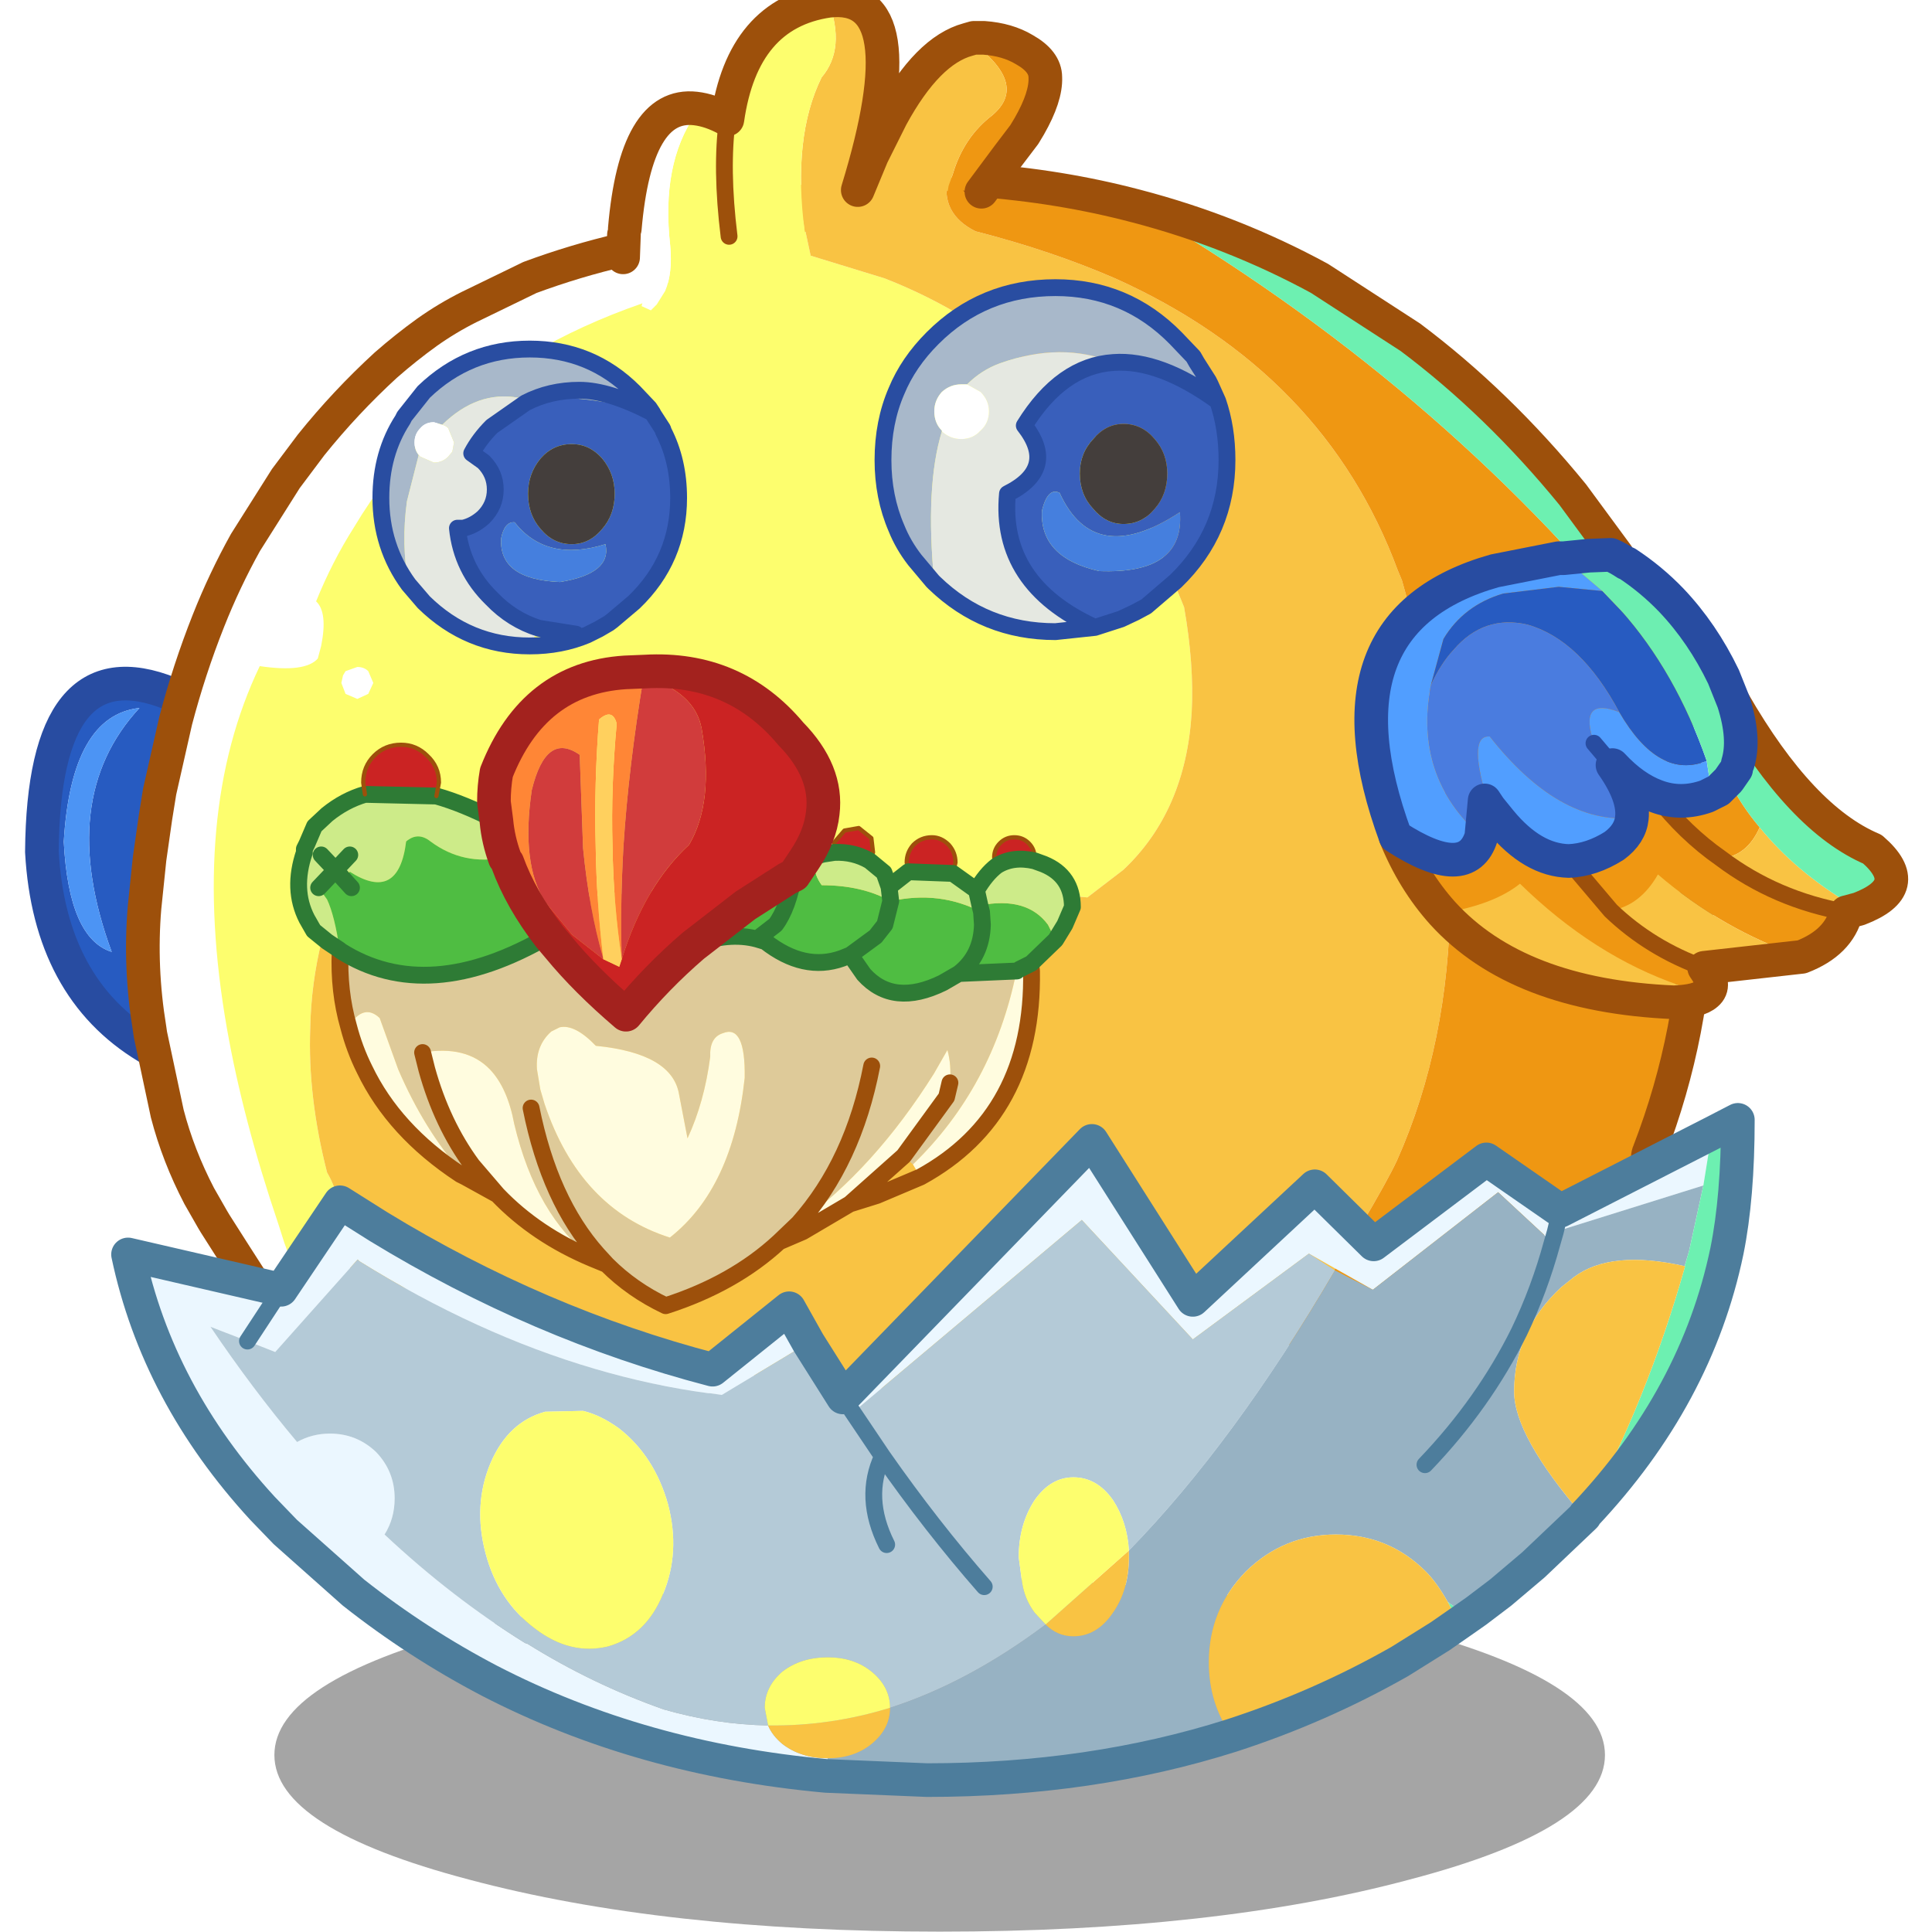 <svg xmlns:ffdec="https://www.free-decompiler.com/flash" xmlns:xlink="http://www.w3.org/1999/xlink" ffdec:objectType="frame" height="90" width="90" xmlns="http://www.w3.org/2000/svg"><use ffdec:characterId="22" height="90.8" transform="translate(-3.1 -.8)" width="93.1" xlink:href="#a"/><defs><g id="a" transform="translate(3.1 .8)"><use ffdec:characterId="6" height="90" width="90" xlink:href="#b"/><use ffdec:characterId="21" height="105.15" transform="matrix(.863 0 0 .863 -3.097 -.777)" width="107.3" xlink:href="#c"/></g><g id="b"><use ffdec:characterId="4" height="90" width="90" xlink:href="#d"/><use ffdec:characterId="5" height="0" transform="matrix(.529 0 0 .53 12.25 0)" width="0" xlink:href="#sprite5"/></g><g id="d"><use ffdec:characterId="1" height="0" transform="matrix(.37 0 0 .37 0 3.55)" width="0" xlink:href="#sprite3"/><use ffdec:characterId="3" height="55.3" transform="scale(1.627)" width="55.3" xlink:href="#e"/></g><g id="c" transform="translate(5.85 .9)"><use ffdec:characterId="7" height="21" transform="matrix(.908 0 0 .908 12.55 85.2)" width="79.1" xlink:href="#f"/><use ffdec:characterId="8" height="23.8" transform="matrix(.908 0 0 .908 -.908 35.992)" width="10.3" xlink:href="#g"/><use ffdec:characterId="9" height="83.65" transform="matrix(.908 0 0 .908 4.542 -.908)" width="94.4" xlink:href="#h"/><use ffdec:characterId="10" height="22.45" transform="matrix(.908 0 0 .908 15.646 50.55)" width="42.1" xlink:href="#i"/><use ffdec:characterId="11" height="10.45" transform="matrix(.908 0 0 .908 34.696 44.56)" width="23.55" xlink:href="#j"/><use ffdec:characterId="12" height="14.3" transform="matrix(.908 0 0 .908 13.396 40.11)" width="15.9" xlink:href="#k"/><use ffdec:characterId="13" height="22.4" transform="matrix(.908 0 0 .908 23.492 35.342)" width="21.6" xlink:href="#l"/><use ffdec:characterId="14" height="22.3" transform="matrix(.908 0 0 .908 17.844 15.073)" width="51.3" xlink:href="#m"/><use ffdec:characterId="15" height="41.25" transform="matrix(.908 0 0 .908 3.742 59.542)" width="97.7" xlink:href="#n"/><use ffdec:characterId="16" height="28.6" transform="matrix(.908 0 0 .908 70.842 29.042)" width="32.95" xlink:href="#o"/></g><g id="g"><path d="M5.8 1.45Q1.75 1.9 1.3 9.4q.3 5.75 2.85 6.55Q.8 6.85 5.8 1.45m.45 20.15Q.45 18.1 0 10 .1-2.45 7.65.6q3.9 8.4-1.4 21" fill="#275bc1" fill-rule="evenodd" transform="translate(1 1)"/><path d="M5.8 1.45q-5 5.4-1.65 14.5-2.55-.8-2.85-6.55.45-7.5 4.5-7.95" fill="#4c94f4" fill-rule="evenodd" transform="translate(1 1)"/><path d="M7.25 22.6Q1.45 19.1 1 11q.1-12.45 7.65-9.4m-1.4 21 .4.2" fill="none" stroke="#284ca1" stroke-linecap="round" stroke-linejoin="round" stroke-width="2"/></g><g id="h"><path d="m38.75 10.9.15.65.15.6.1.65.1.3h-.05q-1.2.45-2.2 1.15l-1.5 1.2h-1.1l-2.15.8q-.95.4-1.7 1.1l-.35.35-.55.35Q26.05 19.3 23 21.1q-3.4 2-6.1 4.65-2.5 2.5-4.35 5.6-1.3 2.05-2.25 4.4.7.65.3 2.65l-.2.75q-.75.85-3.45.45Q2.75 48.35 5 61.15q.95 5.4 3.05 11.6l.35 1.1.55 1.5-2.35 1-1.25-1.95-.35-.55-.7-1.1-.15-.25-.8-1.4q-1.25-2.4-1.9-4.9l-1-4.7-.05-.35q-.6-3.65-.3-7.2l.3-2.9.35-2.45.25-1.55.95-4.2q.8-3.05 1.95-5.95.95-2.4 2.2-4.65l2.4-3.8 1.5-2q2.05-2.55 4.45-4.75 1.2-1.05 2.45-1.95 1.2-.85 2.5-1.5l3.5-1.7.1-.05q2.7-1 5.5-1.65l.05-.3.05.1.2.25.3.15 6.5-2.85 3.2-1.4-.05.05v.05M13.7 40.6l-.3.65-.65.3-.7-.3-.25-.65.1-.45.15-.25.7-.25q.4 0 .65.25l.3.7" fill="#fff" fill-rule="evenodd" transform="translate(1 1)"/><path d="m39.25 13.1.45 2.1 4.4 1.35q10.6 4.15 15.85 14.8l.2.45 1.75 4.3q.6 3.4.45 6.25Q62 48.2 58.3 51.7l-2.15 1.65Q39.05 51.7 23 53.7q-6.25.8-12.35 2.15-.65 2.6-.7 5.3-.15 4.05 1 8.55.95 1.65.6 3.05l-.55 1.1-.7.75-.7.55-.65.2-.55-1.5-.35-1.1q-2.1-6.2-3.05-11.6-2.25-12.8 1.95-21.55 2.7.4 3.45-.45l.2-.75q.4-2-.3-2.65.95-2.35 2.25-4.4 1.85-3.1 4.35-5.6 2.7-2.65 6.1-4.65 3.05-1.8 6.65-3.05l.55-.35.35-.35q.75-.7 1.7-1.1l2.15-.8h1.1l1.5-1.2q1-.7 2.2-1.15h.05M13.7 40.6l-.3-.7q-.25-.25-.65-.25l-.7.25-.15.25-.1.45.25.65.7.3.65-.3.3-.65" fill="#fdfe6e" fill-rule="evenodd" transform="translate(1 1)"/><path d="M47.85 10.55q-.45 2.15 1.65 3.2 4.5 1.15 8.3 2.8 12.45 5.6 16.8 17.35l.25.6q5.9 20.6-.3 34.5-1.1 2.35-6.5 11-18.15 5.2-39.85.25-8.7-2-17.9-5.65l.7-.75.55-1.1q.35-1.4-.6-3.05-1.15-4.5-1-8.55.05-2.7.7-5.3Q16.75 54.5 23 53.7q16.05-2 33.15-.35l2.15-1.65q3.7-3.5 4.05-9.35.15-2.85-.45-6.25l-1.75-4.3-.2-.45Q54.7 20.7 44.1 16.55l-4.4-1.35-.45-2.1-.1-.3-.1-.65-.15-.6-.15-.65.15.1 8.75-.4.2-.05" fill="#f9c343" fill-rule="evenodd" transform="translate(1 1)"/><path d="M68.05 80q5.4-8.65 6.5-11 6.2-13.9.3-34.5l-.25-.6q-4.35-11.75-16.8-17.35-3.8-1.65-8.3-2.8-2.1-1.05-1.65-3.2h.4L50 10.2l-.45.5q4.95.35 9.5 1.55 17.9 10.45 30.2 25.65l.6.75-.6-.75.3-.25.3 1q5.2 15.5-.3 29.8-.15.3-.05.95Q79.45 76.65 68.05 80" fill="#ef9712" fill-rule="evenodd" transform="translate(1 1)"/><path d="M89.25 37.9q-12.3-15.2-30.2-25.65 5.75 1.5 10.9 4.3l5.4 3.5q5.2 3.9 9.65 9.35l2.65 3.6 1.9 4.65-.3.25" fill="#6df0b1" fill-rule="evenodd" transform="translate(1 1)"/><path d="m89.85 38.65-.6-.75" fill="none" stroke="#9d500b" stroke-linecap="round" stroke-linejoin="round" transform="translate(1 1)"/><path d="M90.5 70.4q-.1-.65.05-.95 5.5-14.3.3-29.8l-.3-1-1.9-4.65L86 30.4q-4.45-5.45-9.65-9.35l-5.4-3.5q-5.15-2.8-10.9-4.3-4.55-1.2-9.5-1.55l.45-.5M7.6 77.35 6.35 75.4 6 74.85l-.7-1.1-.15-.25-.8-1.4q-1.25-2.4-1.9-4.9l-1-4.7-.05-.35q-.6-3.65-.3-7.2l.3-2.9.35-2.45.25-1.55.95-4.2q.8-3.05 1.95-5.95.95-2.4 2.2-4.65l2.4-3.8 1.5-2q2.05-2.55 4.45-4.75 1.2-1.05 2.45-1.95 1.2-.85 2.5-1.5l3.5-1.7.1-.05q2.7-1 5.5-1.65l.05-.3" fill="none" stroke="#9d500b" stroke-linecap="round" stroke-linejoin="round" stroke-width="2"/><path d="m47.85 11.35.05-.3.25-.7q.65-2.2 2.35-3.5 2.25-1.9-1.45-4.5l.35-.1h.6q1.4.1 2.4.7 1.25.7 1.25 1.65.05 1.15-.95 2.9l-.3.5-.95 1.25-1.6 2.15-1.6-.1-.4.05" fill="#ef9712" fill-rule="evenodd" transform="translate(1 1)"/><path d="M49.05 2.35q3.7 2.6 1.45 4.5-1.7 1.3-2.35 3.5l-.25.7-.05.3-1.3.35-1.75.1-5.45 2q-.75-5.65 1-9.2 1.45-1.7.4-4.55 5.4-.65 1.75 11.25l.85-2.05 1.15-2.3q2.15-3.95 4.55-4.6" fill="#f9c343" fill-rule="evenodd" transform="translate(1 1)"/><path d="M40.75.05q1.05 2.85-.4 4.55-1.75 3.55-1 9.2l-.15.05Q38 14.3 37 15l-1.5 1.2h-1.1l-2.15.8q-.95.45-1.7 1.1l.5-.8q.45-1.05.3-2.7-.55-4.85 1.5-7.8l1.9.3q.9-6.3 6-7.05m-6 7.05q-.4 2.9.1 6.95-.5-4.05-.1-6.95" fill="#fdfe6e" fill-rule="evenodd" transform="translate(1 1)"/><path d="M32.85 6.45v.35q-2.05 2.95-1.5 7.8.15 1.65-.3 2.7l-.5.8-.35.35-.55-.25.15-.65-.1-1.15-.05-.25h-.1l-.2-.15-.1-.15-.15-.05-.3-.1-.2-.3-.05-.1.05-1.35.05-.35q.65-7.55 4.2-7.15" fill="#fff" fill-rule="evenodd" transform="translate(1 1)"/><path d="M50.05 3.35q-2.4.65-4.55 4.6l-1.15 2.3-.85 2.05Q47.15.4 41.75 1.05q-5.1.75-6 7.05-1-.55-1.9-.65-3.55-.4-4.2 7.15m21.2-2.2 1.6-2.15L53.4 9l.3-.5q1-1.75.95-2.9 0-.95-1.25-1.65-1-.6-2.4-.7h-.6l-.35.1M29.55 16.3l.05-1.35" fill="none" stroke="#9d500b" stroke-linecap="round" stroke-linejoin="round" stroke-width="2"/><path d="M34.85 14.05q-.5-4.05-.1-6.95" fill="none" stroke="#9d500b" stroke-linecap="round" stroke-linejoin="round" transform="translate(1 1)"/></g><g id="i"><path d="M0 .9Q5.2 4.2 12.4 0l.55.65.1.15 3.9 3.85q1.85-2.25 4-4.1 2.1-.8 3.8-.35l.5.15q2.3 1.8 4.55 1l.5-.2.8 1.15q1.75 1.95 4.7.5l.95-.55 3.45-.15q-1.4 6.85-6.15 11.45l-.55-.5 2.55-3.5.2-.85q.1-1.05-.15-1.95l-.8 1.4q-3.55 5.65-8.05 8.9l-1.15 1.1q-2.7 2.5-6.75 3.8-2-.95-3.5-2.45l-.55-.6-.3.25q-3.35-2.55-4.65-8Q9.95 9 8.9 7.9q-1.4-1.45-4-1l.25 1q.9 3.25 2.7 5.7l-.6.45Q5 11.5 3.45 7.9l-1.1-3.05q-.95-.9-1.85.5Q-.1 3.25 0 .9m13.05 4.5-.5.25q-.95.85-.85 2.25l.2 1.2.25.85q2.1 6.25 7.45 7.95 3.75-2.95 4.45-9.5.05-3.2-1.3-2.65-.8.25-.75 1.4-.35 2.7-1.35 4.85l-.5-2.6q-.4-2.45-4.95-2.9-1.25-1.3-2.15-1.1m-1.7 4.8q1.1 5.5 3.95 8.7-2.85-3.2-3.95-8.7M31.6 7.7q-1.1 5.7-4.35 9.35Q30.5 13.4 31.6 7.7" fill="#deca99" fill-rule="evenodd" transform="translate(.5)"/><path d="m40.2 2.1.15-.1.75.05q.15 8.55-6.6 12.25l-.45-.75Q38.8 8.95 40.2 2.1M13.05 5.4q.9-.2 2.15 1.1 4.55.45 4.95 2.9l.5 2.6q1-2.15 1.35-4.85-.05-1.15.75-1.4 1.35-.55 1.3 2.65-.7 6.55-4.45 9.5-5.35-1.7-7.45-7.95l-.25-.85-.2-1.2q-.1-1.4.85-2.25l.5-.25M4.9 6.9q2.6-.45 4 1 1.05 1.1 1.45 3.25 1.3 5.45 4.65 8-3.35-1.4-5.65-3.8l-1.5-1.75q-1.8-2.45-2.7-5.7l-.25-1m22.6 10.65-.25-.5q4.5-3.25 8.05-8.9l.8-1.4q.25.9.15 1.95l-.2.85-2.55 3.5-3.2 2.85-2.8 1.65M.5 5.35q.9-1.4 1.85-.5l1.1 3.05q1.55 3.6 3.8 6.15l-.1.1q-3.95-2.6-5.7-6.25Q.85 6.7.5 5.35" fill="#fffcdf" fill-rule="evenodd" transform="translate(.5)"/><path d="m41.1 2.05-.05-.4M15.3 18.9q-2.85-3.2-3.95-8.7m15.9 6.85-1.15 1.1 1.4-.6 2.8-1.65 3.2-2.85 2.55-3.5.2-.85m-9 8.35Q30.5 13.4 31.6 7.7M.5 5.35Q-.1 3.25 0 .9m7.85 12.7q-1.8-2.45-2.7-5.7l-.25-1m2.25 7.25.3.15 1.9 1.05-1.5-1.75m-.7.55q-3.95-2.6-5.7-6.25Q.85 6.7.5 5.35M15.3 18.9l.55.6q1.5 1.5 3.5 2.45 4.05-1.3 6.75-3.8M15.85 19.5l-.85-.35q-3.35-1.4-5.65-3.8M34.5 14.3l-2.6 1.1-1.6.5m4.2-1.6q6.75-3.7 6.6-12.25" fill="none" stroke="#9d500b" stroke-linecap="round" stroke-linejoin="round" transform="translate(.5)"/></g><g id="j"><path d="M8.4 1.5V.9L9 .2l.85-.15.75.6.1.85-.2.5q-.95-.55-2.1-.5m4.4 1.15-.1-.55q0-.6.4-1.05.45-.45 1.1-.45.55 0 1 .45.4.45.4 1.05l-.15.65-2.65-.1m5.25-.35-.15-.5q0-.5.35-.85T19.1.6q.5 0 .85.35t.35.85V2q-1.3-.3-2.25.3" fill="#cb2323" fill-rule="evenodd" transform="translate(.5 .1)"/><path d="M21.55 6.7 20.1 8.1l-.7.35-.15.1-3.45.15-.95.55q-2.95 1.45-4.7-.5l-.8-1.15-.5.2q-2.25.8-4.55-1l-.5-.15Q2.1 6.2 0 7l2.1-1.7 1-.7L5.6 3l.4-.2v-.05l.1-.1.5-.75 1.15-.3q-.95.65-.1 1.85 2.4 0 4.1.95 2.9-.65 5.4.65l-.1-.4q2.8-.55 4.05 1.15l.45.9M6 2.8q-.35 2-1.1 3l-1.1.85 1.1-.85q.75-1 1.1-3m11.15 2.25.05.75q-.05 1.85-1.4 2.9 1.35-1.05 1.4-2.9l-.05-.75M9.35 7.6l1.5-1.1.55-.7.35-1.4-.35 1.4-.55.7-1.5 1.1" fill="#4fbd42" fill-rule="evenodd" transform="translate(.5 .1)"/><path d="m10.5 2 .85.7.3.85 1.15-.9 2.65.1 1.4 1q.55-.95 1.2-1.45.95-.6 2.25-.3l.55.2q1.7.7 1.7 2.55L22.1 5.8l-.55.9-.45-.9q-1.25-1.7-4.05-1.15l-.2-.9.2.9.1.4q-2.5-1.3-5.4-.65-1.7-.95-4.1-.95-.85-1.2.1-1.85l.65-.1q1.15-.05 2.1.5m1.15 1.55.1.85-.1-.85" fill="#cdeb89" fill-rule="evenodd" transform="translate(.5 .1)"/><path d="M8.9 1.6V1l.6-.7.85-.15.75.6.1.85-.2.5m2.3.65-.1-.55q0-.6.4-1.05.45-.45 1.1-.45.55 0 1 .45.4.45.4 1.05l-.15.65m2.6-.45-.15-.5q0-.5.35-.85T19.6.7q.5 0 .85.35t.35.85v.2" fill="none" stroke="#9d500b" stroke-linecap="round" stroke-linejoin="round" stroke-width=".25"/><path d="m10.5 2 .85.7.3.85 1.15-.9 2.65.1 1.4 1q.55-.95 1.2-1.45.95-.6 2.25-.3l.55.2q1.7.7 1.7 2.55L22.1 5.8l-.55.9-1.45 1.4-.7.35m-.15.1-3.45.15-.95.55q-2.95 1.45-4.7-.5l-.8-1.15-.5.2q-2.25.8-4.55-1l-.5-.15Q2.1 6.2 0 7m6.6-5.1 1.15-.3.65-.1q1.15-.05 2.1.5M3.8 6.65l1.1-.85q.75-1 1.1-3m11.05 1.85-.2-.9m.3 1.3-.1-.4M15.8 8.7q1.35-1.05 1.4-2.9l-.05-.75m-5.4-.65-.35 1.4-.55.7-1.5 1.1m2.4-3.2-.1-.85" fill="none" stroke="#2e7b35" stroke-linecap="round" stroke-linejoin="round" transform="translate(.5 .1)"/></g><g id="k"><path d="M8.2 3.05q1.6.45 3.55 1.45.1 1.1.5 2.2-2.45.5-4.4-.95-.75-.6-1.45 0-.45 3.65-3.35 1.8l-.85-.1-1 1.05.5.7q.45.95.75 3l-.75-.5-.8-.65-.4-.7Q-.4 8.6.35 6.4v-.2l.15-.3.45-1.05.75-.7q1.05-.85 2.25-1.2l4.25.1m-5.15 3.5-.85.9-.85-.9.85.9.85-.9" fill="#cdeb89" fill-rule="evenodd" transform="translate(.5 .1)"/><path d="m12.25 6.7.1.2.05.05q.8 2.2 2.5 4.4-7.2 4.2-12.4.9l-.05-.05q-.3-2.05-.75-3l-.5-.7 1-1.05.45.5.5.55-.5-.55.4-.4q2.9 1.85 3.35-1.8.7-.6 1.45 0 1.95 1.45 4.4.95" fill="#4fbd42" fill-rule="evenodd" transform="translate(.5 .1)"/><path d="m3.95 2.95-.1-.7q0-.95.65-1.6Q5.15 0 6.1 0 7 0 7.65.65q.7.65.7 1.6l-.15.8-4.25-.1" fill="#cb2323" fill-rule="evenodd" transform="translate(.5 .1)"/><path d="M8.2 3.05q1.6.45 3.55 1.45m3.15 6.85q-7.2 4.2-12.4.9l-.05-.05-.75-.5-.8-.65-.4-.7Q-.4 8.6.35 6.4v-.2l.15-.3.45-1.05.75-.7q1.05-.85 2.25-1.2l4.25.1m-7 5.45 1-1.05-.85-.9m.85.9.85-.9m-.4 1.4.5.55M2.2 7.45l.45.5" fill="none" stroke="#2e7b35" stroke-linecap="round" stroke-linejoin="round" transform="translate(.5 .1)"/><path d="m4.45 3.05-.1-.7q0-.95.65-1.6Q5.65.1 6.6.1q.9 0 1.55.65.7.65.7 1.6l-.15.8" fill="none" stroke="#9d500b" stroke-linecap="round" stroke-linejoin="round" stroke-width=".25"/></g><g id="l"><path d="M0 7.75Q0 6.85.15 6 2.35.4 7.8.05L8.9.3Q8 5.7 7.7 10.4q-.2 3.55-.1 6.7-.5-3.25-.55-6.75-.1-3.5.25-7.25-.25-.95-1.05-.25-.3 3.8-.2 7.55.05 3.3.45 6.65-.85-2.95-1.2-6.55l-.2-5.55q-2-1.4-2.85 2.1-.65 4.4.8 6.65-.85-1.15-1.6-2.65-.8-1.5-1.45-3.3" fill="#ff8636" fill-rule="evenodd" transform="translate(1 1)"/><path d="M8.9.3q3.05.9 3.45 3.1.75 4.35-.75 6.9-2.65 2.45-4 6.8-.1-3.15.1-6.7Q8 5.7 8.9.3M6.5 17.1l-1.85-1.45-1.6-1.95q-1.45-2.25-.8-6.65.85-3.5 2.85-2.1l.2 5.55q.35 3.6 1.2 6.55v.05" fill="#d13c3c" fill-rule="evenodd" transform="translate(1 1)"/><path d="M9 0q5.3-.3 8.65 3.7 2.2 2.25 1.9 4.7-.15 1.4-1.1 2.8l-.5.75-.1.1v.05l-.4.2-2.5 1.6-3.1 2.4q-2.15 1.85-4 4.1-2.4-2.05-4-4l-.55-.65q-1.7-2.2-2.5-4.4l.65-.3q.75 1.5 1.6 2.65l1.6 1.95L6.5 17.1l.95.45.15-.45q1.35-4.35 4-6.8 1.5-2.55.75-6.9-.4-2.2-3.45-3.1L9 0" fill="#cb2323" fill-rule="evenodd" transform="translate(1 1)"/><path d="m7.6 17.1-.15.45-.95-.45v-.05q-.4-3.35-.45-6.65-.1-3.75.2-7.55.8-.7 1.05.25-.35 3.75-.25 7.25.05 3.5.55 6.75" fill="#ffd05e" fill-rule="evenodd" transform="translate(1 1)"/><path d="M1.65 12.1q-.4-1.1-.5-2.2L1 8.75q0-.9.15-1.75 2.2-5.6 7.65-5.95L10 1q5.3-.3 8.65 3.7 2.2 2.25 1.9 4.7-.15 1.4-1.1 2.8l-.5.75-.1.1v.05l-.4.2-2.5 1.6-3.1 2.4q-2.15 1.85-4 4.1-2.4-2.05-4-4l-.55-.65q-1.7-2.2-2.5-4.4" fill="none" stroke="#a3221e" stroke-linecap="round" stroke-linejoin="round" stroke-width="2"/></g><g id="m"><path d="m30.1 24.25.2.3q-5.15-1.4-7.55-.6l-.25.05-.15-.35q-2.45-.45-4.55 1.6l-.5-.15q-.5 0-.8.35-.35.35-.35.85 0 .45.25.75l-.7 2.75q-.35 2.55.1 4.95-1.65-2.25-1.65-5.15 0-2.65 1.3-4.65l.1-.2 1.15-1.45q2.65-2.55 6.3-2.55t6.2 2.55l.9.95m.2.3q-2.6-1.35-4.35-1.35-1.75 0-3.2.75 1.45-.75 3.2-.75 1.75 0 4.35 1.35" fill="#a8b8ca" fill-rule="evenodd" transform="translate(-13.65 -16.6)"/><path d="M17.8 25.25q.2.05.35.2l.35.85-.1.55-.25.3q-.35.35-.85.35l-.8-.35-.1-.1q-.25-.3-.25-.75 0-.5.35-.85.3-.35.8-.35l.5.15" fill="#fff" fill-rule="evenodd" transform="translate(-13.65 -16.6)"/><path d="m19.55 26.95.7.5q.7.7.7 1.65t-.7 1.65q-.55.5-1.2.65h-.3v.15l.25.95q1.05 3.55 4.55 4.7v.15L23 38.4q-3.65 0-6.3-2.6l-.9-1.05q-.45-2.4-.1-4.95l.7-2.75.1.1.8.35q.5 0 .85-.35l.25-.3.1-.55-.35-.85q-.15-.15-.35-.2 2.1-2.05 4.55-1.6l.15.35-1.05.45-.2.2-.8.6-1.1 1.55.2.15m-.8 4.45h-.05q.25 2.45 2.05 4.2 1.2 1.25 2.8 1.75-1.6-.5-2.8-1.75-1.8-1.75-2.05-4.2h.05m-.15-1h.15-.15" fill="#e5e8e1" fill-rule="evenodd" transform="translate(-13.65 -16.6)"/><path d="m30.3 24.55.05.1.55.85.05.15q.9 1.75.9 3.95 0 3.65-2.65 6.2l-1.3 1.1-.2.15-.6.35-.7.35-.65-.05-2.2-.5q-3.5-1.15-4.55-4.7l-.25-.95v-.15h.3q.65-.15 1.2-.65.7-.7.7-1.65t-.7-1.65l-.7-.5q.45-.85 1.2-1.6l2-1.4-2 1.4q-.75.75-1.2 1.6l-.2-.15 1.1-1.55.8-.6.2-.2L22.5 24l.25-.05q2.4-.8 7.55.6m-4.8 1.85q-1.1 0-1.85.85-.75.9-.75 2.1 0 1.25.75 2.1.75.9 1.85.9 1.05 0 1.8-.9.75-.85.75-2.1 0-1.2-.75-2.1-.75-.85-1.8-.85M21.3 32q-.15 2.45 3.5 2.6 3.1-.5 2.7-2.25-3.5 1.1-5.4-1.3-.6-.05-.8.95" fill="#395fbb" fill-rule="evenodd" transform="translate(-13.65 -16.6)"/><path d="M25.5 26.4q1.05 0 1.8.85.75.9.75 2.1 0 1.25-.75 2.1-.75.9-1.8.9-1.1 0-1.85-.9-.75-.85-.75-2.1 0-1.2.75-2.1.75-.85 1.85-.85" fill="#443e3c" fill-rule="evenodd" transform="translate(-13.65 -16.6)"/><path d="M21.3 32q.2-1 .8-.95 1.9 2.4 5.4 1.3.4 1.75-2.7 2.25-3.65-.15-3.5-2.6" fill="#457fde" fill-rule="evenodd" transform="translate(-13.65 -16.6)"/><path d="m30.3 24.55.05.1-.25-.4.2.3q-2.6-1.35-4.35-1.35-1.75 0-3.2.75l-2 1.4q-.75.75-1.2 1.6l.7.5q.7.7.7 1.65t-.7 1.65q-.55.5-1.2.65h-.35q.25 2.45 2.05 4.2 1.2 1.25 2.8 1.75l2.2.35m.65.05.7-.35.6-.35.2-.15 1.3-1.1q2.65-2.55 2.65-6.2 0-2.2-.9-3.95l-.05-.15-.55-.85M15.8 34.75q-1.65-2.25-1.65-5.15 0-2.65 1.3-4.65l.1-.2 1.15-1.45q2.65-2.55 6.3-2.55t6.2 2.55l.9.95M23 38.4q1.85 0 3.4-.65m-10.6-3 .9 1.05q2.65 2.6 6.3 2.6" fill="none" stroke="#294da1" stroke-linecap="round" stroke-linejoin="round" transform="translate(-13.65 -16.6)"/><path d="M57.7 21.55q-3.1-1.25-6.75.05-1.1.4-1.95 1.25h-.35q-.65 0-1.15.45-.45.5-.45 1.15 0 .7.45 1.15v.05q-1 3.25-.45 9l-.1-.1-1.05-1.25q-.7-.9-1.1-1.9-.8-1.85-.8-4.05 0-2.25.8-4.1.7-1.7 2.15-3.15 3-3 7.3-3 4.2 0 7.15 3l1.05 1.1.2.35.7 1.1.1.2.45 1q-3.45-2.5-6.2-2.3" fill="#a8b8ca" fill-rule="evenodd" transform="translate(-13.65 -16.6)"/><path d="M56.6 37.3q-5.7-2.6-5.2-7.95 3-1.5 1-4.05 2.2-3.55 5.3-3.75 2.75-.2 6.2 2.3.55 1.6.55 3.5 0 4.25-3.05 7.2l-1.75 1.5-.65.35-.85.4-1.55.5m3.55-7.05q.75-.85.75-2.1 0-1.2-.75-2.05-.75-.9-1.85-.9-1.05 0-1.8.9-.8.85-.8 2.05 0 1.25.8 2.1.75.9 1.8.9 1.1 0 1.85-.9m-5.65-.95q-.7-.35-1.05 1.05-.15 2.8 3.4 3.6 5.1.2 4.8-3.5-5.1 3.35-7.15-1.15" fill="#395fbb" fill-rule="evenodd" transform="translate(-13.65 -16.6)"/><path d="M60.15 30.25q-.75.9-1.85.9-1.05 0-1.8-.9-.8-.85-.8-2.1 0-1.2.8-2.05.75-.9 1.8-.9 1.1 0 1.85.9.75.85.75 2.05 0 1.25-.75 2.1" fill="#443e3c" fill-rule="evenodd" transform="translate(-13.65 -16.6)"/><path d="M49 22.85q.85-.85 1.95-1.25 3.65-1.3 6.75-.05-3.1.2-5.3 3.75 2 2.55-1 4.05-.5 5.35 5.2 7.95l-2.35.25q-4.2 0-7.2-2.9-.55-5.75.45-9 .5.45 1.15.45.7 0 1.15-.5.5-.45.5-1.15 0-.65-.5-1.15l-.8-.45" fill="#e5e8e1" fill-rule="evenodd" transform="translate(-13.65 -16.6)"/><path d="M54.5 29.3q2.05 4.5 7.15 1.15.3 3.7-4.8 3.5-3.55-.8-3.4-3.6.35-1.4 1.05-1.05" fill="#457fde" fill-rule="evenodd" transform="translate(-13.65 -16.6)"/><path d="m49 22.85.8.45q.5.5.5 1.15 0 .7-.5 1.15-.45.5-1.15.5-.65 0-1.15-.45v-.05q-.45-.45-.45-1.15 0-.65.45-1.15.5-.45 1.15-.45H49" fill="#fff" fill-rule="evenodd" transform="translate(-13.65 -16.6)"/><path d="M47.05 34.65q3 2.9 7.2 2.9l2.35-.25q-5.7-2.6-5.2-7.95 3-1.5 1-4.05 2.2-3.55 5.3-3.75 2.75-.2 6.2 2.3l-.45-1-.1-.2-.7-1.1-.2-.35-1.05-1.1q-2.95-3-7.15-3-4.3 0-7.3 3-1.45 1.45-2.15 3.15-.8 1.85-.8 4.1 0 2.2.8 4.05.4 1 1.1 1.9l1.05 1.25.1.1m16.85-10.8q.55 1.6.55 3.5 0 4.25-3.05 7.2l-1.75 1.5-.65.35-.85.4-1.55.5" fill="none" stroke="#294da1" stroke-linecap="round" stroke-linejoin="round" transform="translate(-13.65 -16.6)"/></g><g id="n"><path d="m84.85 6.65-.65.2-2.75-2.55L74 10.1l-3.8-2.15-6.9 5.1-6.6-7.1L43.2 17.3l-.7-.8L57.3 1.25l6 9.45 7.25-6.75 3.5 3.45 6.7-5.05 4.4 3.05-.3 1.25.3-1.25 9-4.6-.5 3.1-8.8 2.75M41.6 37.95 41.5 39q-11-1-20-5.65-4.3-2.25-8.1-5.25l-4.05-3.6L8 23.1Q1.75 16.3 0 8l9.1 2.1 3.5-5.2 2.3 1.45q9.5 5.8 19.85 8.5l4.55-3.65 1.15 2.05-5.15 3.1-.7-.1h-.1q-3.35-.45-6.75-1.45-7-2.05-14-6.4l-.1-.1-4.9 5.5-1.65-.65-2.2-.85q2.5 3.7 5.15 6.85.9-.5 1.95-.5 1.6 0 2.75 1.1 1.1 1.15 1.1 2.75 0 1.2-.6 2.15 4 3.75 8.35 6.45l.15.05q3.85 2.4 8.1 3.9 3.15.9 6.2.95.25.6.85 1.1 1.1.85 2.7.85M9.1 10.1l-2 3.05 2-3.05" fill="#ebf7ff" fill-rule="evenodd" transform="translate(1 1)"/><path d="M43.2 17.3 56.7 5.95l6.6 7.1 6.9-5.1 1.55 1q-6 10.25-12.25 16.65-.1-1.7-.95-3-.95-1.35-2.35-1.35-1.35 0-2.3 1.35-.95 1.45-.95 3.4l.2 1.5q.15 1 .75 1.8l.65.7q-4.6 3.45-9.25 4.95 0-1.25-1.1-2.15-1.05-.85-2.6-.85-1.6 0-2.7.85-1.05.9-1.05 2.15l.2 1.05q-3.05-.05-6.2-.95-4.25-1.5-8.1-3.9l-.15-.05q-4.35-2.7-8.35-6.45.6-.95.6-2.15 0-1.6-1.1-2.75-1.15-1.1-2.75-1.1-1.05 0-1.95.5Q7.4 16 4.9 12.3l2.2.85 1.65.65 4.9-5.5.1.1q7 4.35 14 6.4 3.4 1 6.75 1.45h.1l.7.1 5.15-3.1 2.05 3.25.6.9.1-.1m7.7 10.45q-3.15-3.6-6.05-7.75l-1.75-2.6 1.75 2.6q2.9 4.15 6.05 7.75m-19.1.45q1.05-2.5.3-5.35-.8-2.85-2.9-4.5-1.1-.8-2.15-1.05l-2.25.05q-2.2.6-3.25 3.05-1.05 2.5-.3 5.35.75 2.85 2.95 4.5 2.1 1.6 4.35 1.05 2.25-.65 3.25-3.1M44.85 20q-1.15 2.45.25 5.25-1.4-2.8-.25-5.25" fill="#b4cad7" fill-rule="evenodd" transform="translate(1 1)"/><path d="m84.65 7.35.2-.7 8.8-2.75-.85 3.9-.25.85v.05q-4.4-1-6.6.65l-.75.6q-1.4 1.3-2.1 2.85-.7 1.55-.7 3.35 0 2.65 4.15 7.45-3.45 2.7-6.75 5.6-.7 0-1.35-.55-.65-1.15-1.3-1.8-2.2-2.2-5.35-2.2-3.1 0-5.35 2.2-2.2 2.25-2.2 5.4 0 2.45 1.35 4.35-8.35 2.65-18.1 2.65l-6-.25.1-1.05q1.55 0 2.6-.85 1.1-.9 1.1-2.15 4.65-1.5 9.25-4.95.7.7 1.65.7 1.4 0 2.35-1.4.95-1.35.95-3.3v-.4q6.25-6.4 12.25-16.65L74 10.1l7.45-5.8 2.75 2.55.45.5q-.75 2.75-1.95 5.25-2.1 4.25-5.6 7.9 3.5-3.65 5.6-7.9 1.2-2.5 1.95-5.25" fill="#97b2c3" fill-rule="evenodd" transform="translate(1 1)"/><path d="M78.45 28.65q.65.55 1.35.55 3.3-2.9 6.75-5.6l-3 2.85-1.95 1.65-1.45 1.1-1 .7-.05-.05-.65-1.2M92.55 8.7v-.05l.25-.85.85-3.9.5-3.1L95.7 0q0 4.6-.65 7.8-1.8 8.65-8.45 15.7v.05l-.05.05.05-.1q3.7-6.8 5.95-14.75V8.7" fill="#6df0b1" fill-rule="evenodd" transform="translate(1 1)"/><path d="M59.5 25.6v.4q0 1.95-.95 3.3-.95 1.4-2.35 1.4-.95 0-1.65-.7l4.95-4.4m-14.2 9.35q0 1.25-1.1 2.15-1.05.85-2.6.85-1.6 0-2.7-.85-.6-.5-.85-1.1 3.7.05 7.25-1.05m20.3 1.65q-1.35-1.9-1.35-4.35 0-3.15 2.2-5.4 2.25-2.2 5.35-2.2 3.15 0 5.35 2.2.65.65 1.3 1.8l.65 1.2.05.05-1.15.8-2.4 1.5q-4.75 2.7-10 4.4m20.95-13q-4.15-4.8-4.15-7.45 0-1.8.7-3.35t2.1-2.85l.75-.6q2.2-1.65 6.6-.65v.05Q90.3 16.7 86.6 23.5l-.05.1" fill="#f9c343" fill-rule="evenodd" transform="translate(1 1)"/><path d="m38.05 36-.2-1.05q0-1.25 1.05-2.15 1.1-.85 2.7-.85 1.55 0 2.6.85 1.1.9 1.1 2.15-3.55 1.1-7.25 1.05m-6.25-7.8q-1 2.45-3.25 3.1-2.25.55-4.35-1.05-2.2-1.65-2.95-4.5t.3-5.35q1.05-2.45 3.25-3.05l2.25-.05q1.05.25 2.15 1.05 2.1 1.65 2.9 4.5.75 2.85-.3 5.35M54.55 30l-.65-.7q-.6-.8-.75-1.8l-.2-1.5q0-1.95.95-3.4.95-1.35 2.3-1.35 1.4 0 2.35 1.35.85 1.3.95 3L54.55 30" fill="#fdfe6e" fill-rule="evenodd" transform="translate(1 1)"/><path d="m86.15 6.4-4.4-3.05-6.7 5.05-3.5-3.45-7.25 6.75-6-9.45L43.5 17.5l-2.05-3.25-1.15-2.05-4.55 3.65q-10.35-2.7-19.85-8.5L13.6 5.9l-3.5 5.2L1 9q1.75 8.3 8 15.1l1.35 1.4 4.05 3.6q3.8 3 8.1 5.25 9 4.65 20 5.65l6 .25q9.75 0 18.1-2.65 5.25-1.7 10-4.4l2.4-1.5 1.15-.8 1-.7 1.45-1.1 1.95-1.65 3-2.85.05-.05v-.05q6.65-7.05 8.45-15.7.65-3.2.65-7.8l-1.55.8-9 4.6" fill="none" stroke="#4d7d9c" stroke-linecap="round" stroke-linejoin="round" stroke-width="2"/><path d="m84.65 7.35.2-.7.3-1.25m-.5 1.95q-.75 2.75-1.95 5.25-2.1 4.25-5.6 7.9m-34.6-4 .6.9 1.75 2.6q2.9 4.15 6.05 7.75m-5.8-2.5q-1.4-2.8-.25-5.25M7.1 13.15l2-3.05" fill="none" stroke="#4d7d9c" stroke-linecap="round" stroke-linejoin="round" transform="translate(1 1)"/></g><g id="o"><path d="M1.45 16.75q4.25 2.75 5.1 0l.2-2.15.3.45.65.8q1.9 2.3 4.05 2.35l2.5 2.95-2.5-2.95q1.35-.05 2.7-.9.95-.7 1.05-1.65.15-1.3-1.15-3.15 1.25 1.35 2.6 1.85 1.45.55 3 0l.3-.15.4-.2.25-.25.35-.35q.75 1.5 1.85 2.8-.75 1.7-2.3 1.85-2.15-1.5-3.85-3.7 1.7 2.2 3.85 3.7 3.25 2.45 7.45 3.2-.45 1.8-2.65 2.65-4.7-1.6-8.55-4.9-1.05 1.85-2.8 2.15 2.35 2.25 5.55 3.4.75 1.05.15 1.55l-1.6-.5q-5.1-1.75-9.5-6.05-1.55 1.25-4.6 1.75-1.75-1.95-2.8-4.55" fill="#ef9712" fill-rule="evenodd" transform="translate(1 1)"/><path d="M4.25 21.3q3.05-.5 4.6-1.75 4.4 4.3 9.5 6.05l-.35 1q-9.3-.4-13.75-5.3m15.55 3.25q-3.2-1.15-5.55-3.4 1.75-.3 2.8-2.15 3.85 3.3 8.55 4.9l-5.8.65m1-6.5q1.55-.15 2.3-1.85 2.15 2.65 5.45 4.6l-.3.45q-4.2-.75-7.45-3.2" fill="#f9c343" fill-rule="evenodd" transform="translate(1 1)"/><path d="m21.25 13.4.45-.65-.9-.55 1 .2q.45-1.45-.25-3.65 4 6.95 8.25 8.75 2.6 2.25-.8 3.55l-.45-.25q-3.3-1.95-5.45-4.6-1.1-1.3-1.85-2.8m.55-1-.1.35.1-.35" fill="#6df0b1" fill-rule="evenodd" transform="translate(1 1)"/><path d="M2.45 17.75q1.05 2.6 2.8 4.55Q9.7 27.2 19 27.6q1.45-.05 1.95-.5.6-.5-.15-1.55l5.8-.65q2.2-.85 2.65-2.65l.75-.2q3.4-1.3.8-3.55-4.25-1.8-8.25-8.75" fill="none" stroke="#9d500b" stroke-linecap="round" stroke-linejoin="round" stroke-width="2"/><path d="m21.7 12.75.1-.35" fill="none" stroke="#284ca1" stroke-linecap="round" stroke-linejoin="round" transform="translate(1 1)"/><path d="M19.8 24.55q-3.2-1.15-5.55-3.4l-2.5-2.95m5.2-3.85q1.7 2.2 3.85 3.7 3.25 2.45 7.45 3.2" fill="none" stroke="#9d500b" stroke-linecap="round" stroke-linejoin="round" transform="translate(1 1)"/><path d="m20.25 14.2-.3.15q-1.55.55-3 0-1.35-.5-2.6-1.85l-1.1-1.3q-.95-2.8 1.5-1.85 2.35 4.05 5.2 2.9l.3 1.95m-4.75 1.45q-.1.95-1.05 1.65-1.35.85-2.7.9-2.15-.05-4.05-2.35l-.65-.8q-1.4-4.35 0-4.25 4.1 5.2 8.45 4.85m-8.95 1.1q-.85 2.75-5.1 0-4.7-12.8 5.9-15.8l3.8-.75h.3l2.3 1.95-2.6-.25-3.3.4Q5.5 3 4.3 5l-.75 2.75q-1.05 5.45 3 9" fill="#519eff" fill-rule="evenodd" transform="translate(1 1)"/><path d="m13.75 2.15 1.1 1.15q3.25 3.65 5.1 8.95-2.85 1.15-5.2-2.9-2.3-4.3-5.45-5.2-2.6-.6-4.4 1.5-.75.8-1.35 2.1L4.3 5q1.2-2 3.55-2.7l3.3-.4 2.6.25" fill="#275bc1" fill-rule="evenodd" transform="translate(1 1)"/><path d="M14.35 12.5q1.3 1.85 1.15 3.15-4.35.35-8.45-4.85-1.4-.1 0 4.25l-.3-.45-.2 2.15q-4.05-3.55-3-9 .6-1.3 1.35-2.1 1.8-2.1 4.4-1.5 3.15.9 5.45 5.2-2.45-.95-1.5 1.85l1.1 1.3" fill="#4a7cdf" fill-rule="evenodd" transform="translate(1 1)"/><path d="M15.15.5h.05q1.45.95 2.65 2.2 1.85 1.95 3.1 4.55l.6 1.5q.7 2.2.25 3.65l-1-.2.9.55-.45.65-.35.35-.25.25-.4.2-.3-1.95q-1.85-5.3-5.1-8.95l-1.1-1.15L11.45.2l1.5-.15q.85.6 2.2.45" fill="#6deeb1" fill-rule="evenodd" transform="translate(1 1)"/><path d="m14.35 12.5-1.1-1.3" fill="none" stroke="#284ca1" stroke-linecap="round" stroke-linejoin="round" transform="translate(1 1)"/><path d="m13.95 1.05 1.3-.05q.45.2.9.5h.05q1.45.95 2.65 2.2 1.85 1.95 3.1 4.55l.6 1.5q.7 2.2.25 3.65m-.1.35-.45.65-.35.35-.25.25-.4.2-.3.15q-1.55.55-3 0-1.35-.5-2.6-1.85 1.3 1.85 1.15 3.15-.1.95-1.05 1.65-1.35.85-2.7.9-2.15-.05-4.05-2.35l-.65-.8-.3-.45-.2 2.15q-.85 2.75-5.1 0-4.7-12.8 5.9-15.8l3.8-.75h.3l1.5-.15" fill="none" stroke="#284ca1" stroke-linecap="round" stroke-linejoin="round" stroke-width="2"/></g><path d="M0 55.3V0h55.3v55.3H0" fill="#900" fill-opacity="0" fill-rule="evenodd" id="p"/><path d="M11.55 3.05Q23.15 0 39.55 0T67.5 3.05q11.6 3.1 11.6 7.45t-11.6 7.4Q55.95 21 39.55 21t-28-3.1Q0 14.85 0 10.5q0-4.35 11.55-7.45" fill-opacity=".353" fill-rule="evenodd" id="f"/><use ffdec:characterId="2" height="55.3" width="55.3" xlink:href="#p" id="e"/></defs></svg>